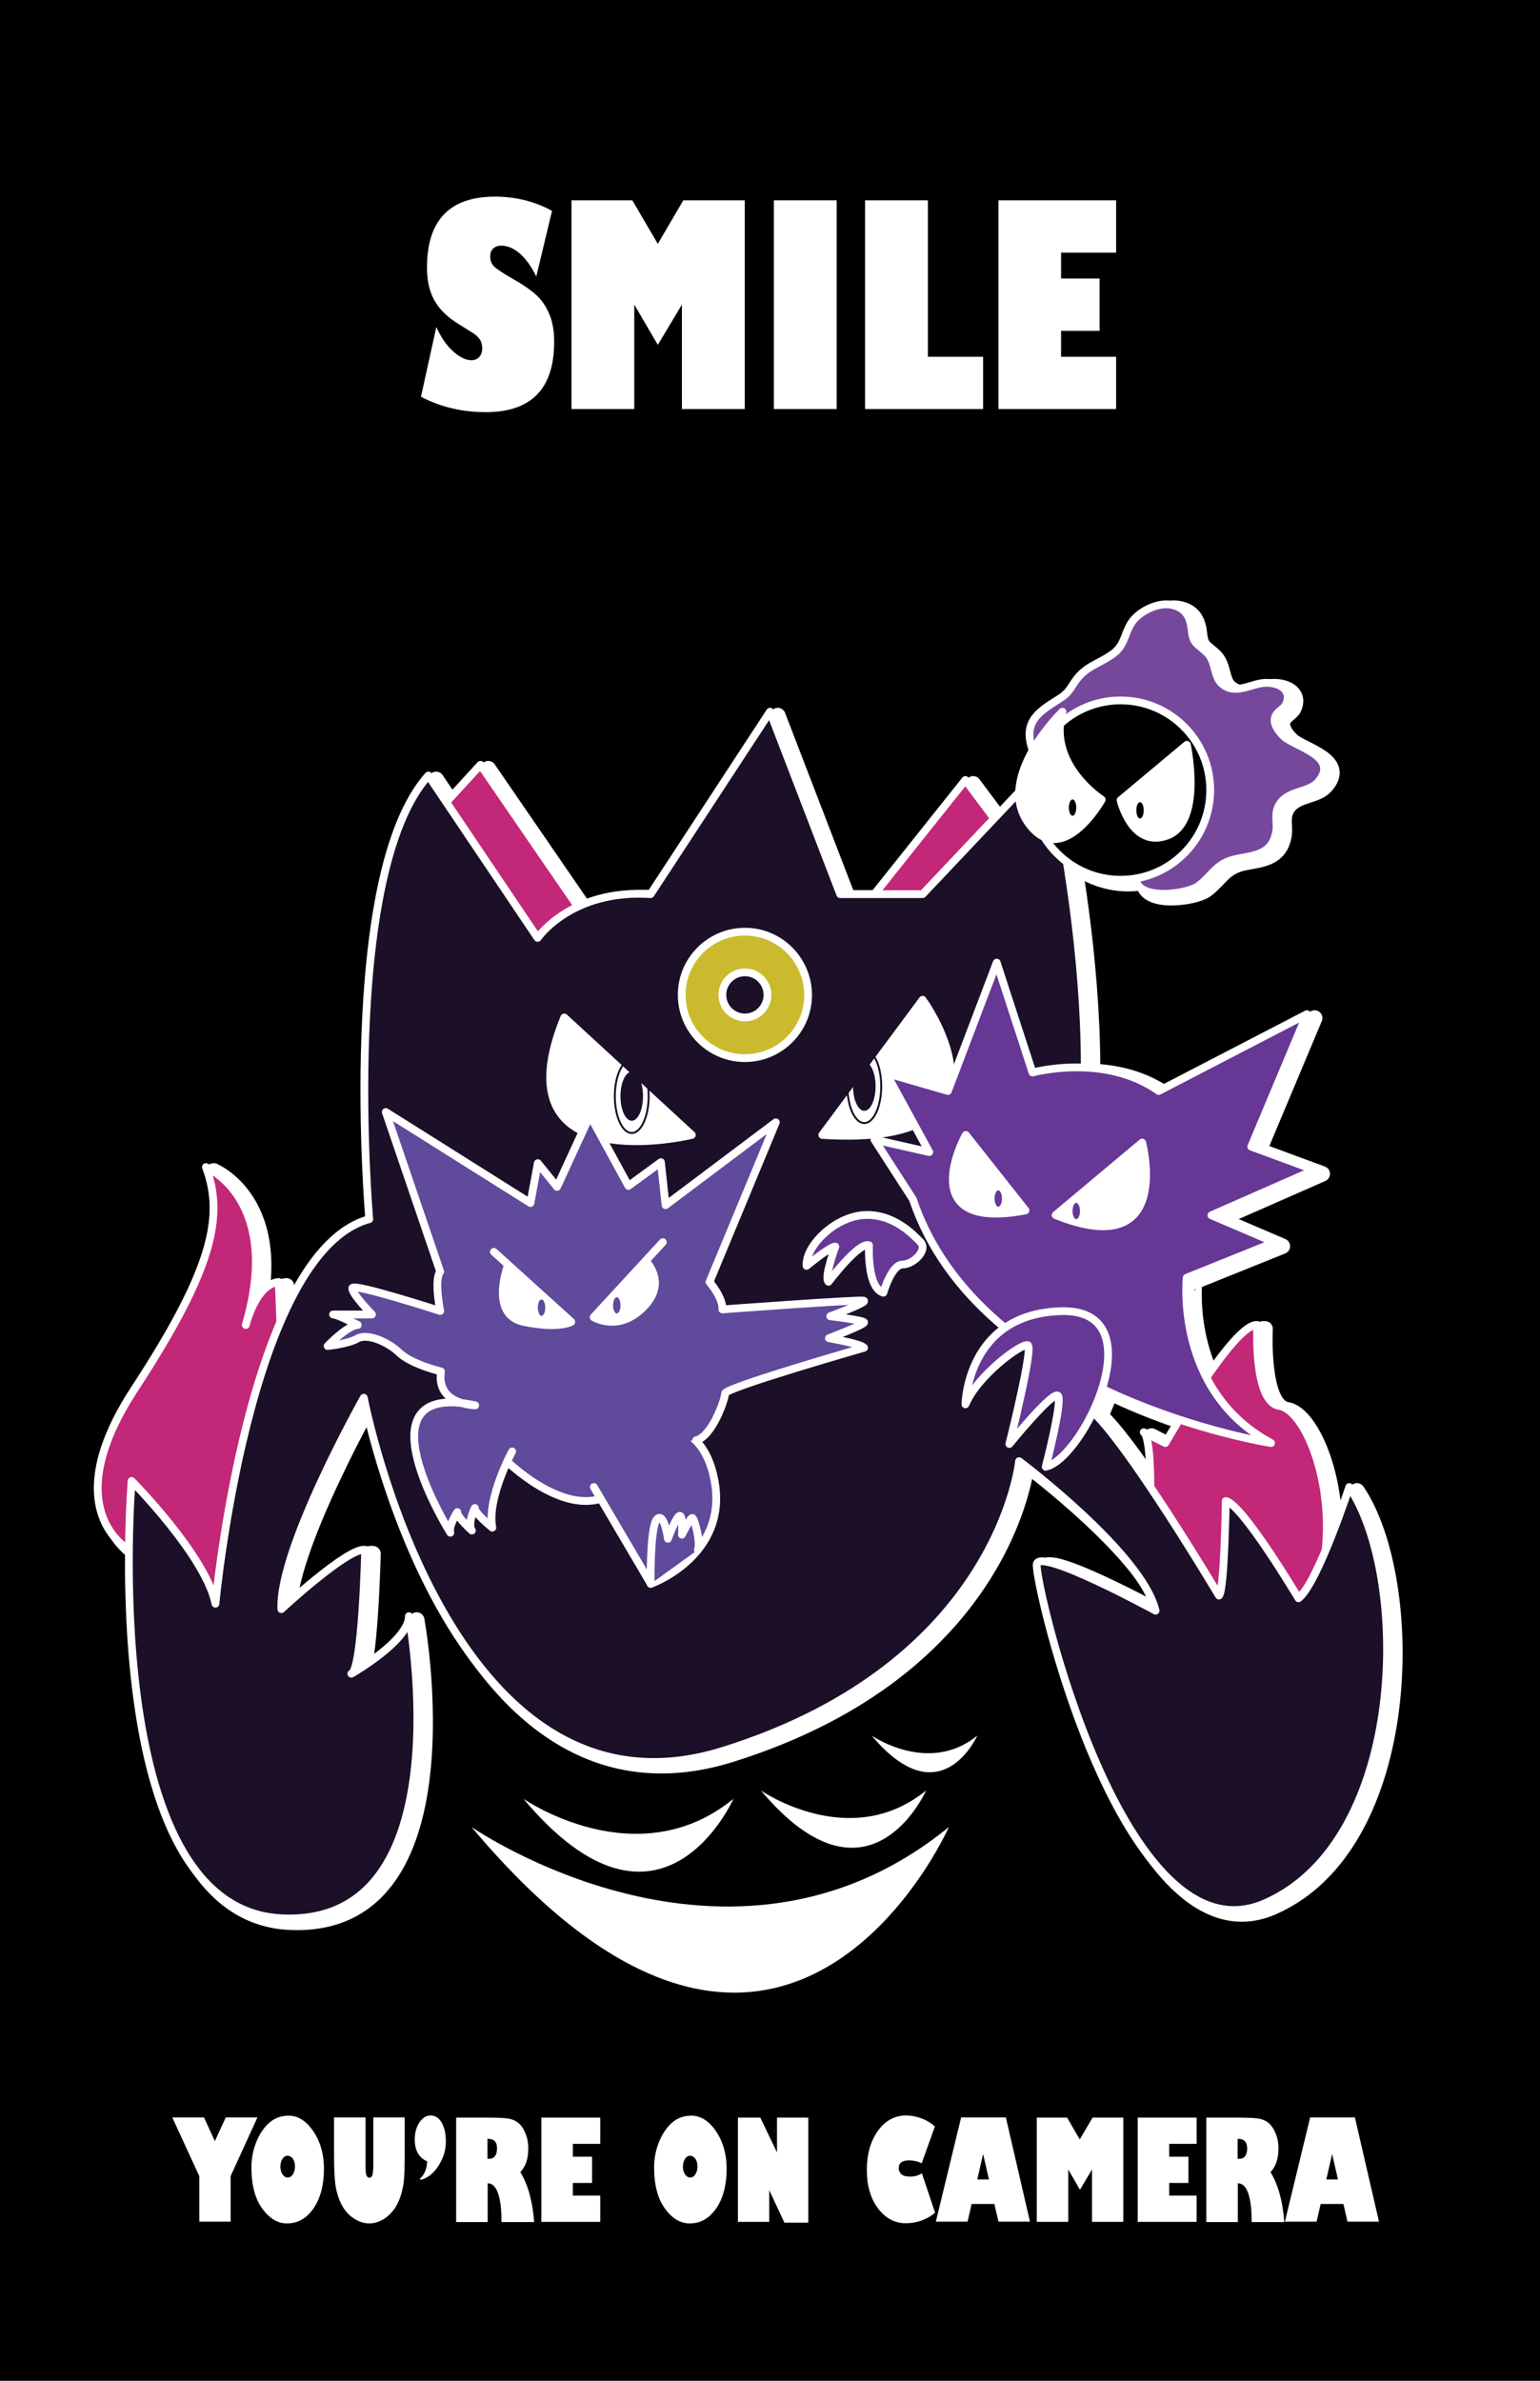 <svg xmlns="http://www.w3.org/2000/svg" xmlns:xlink="http://www.w3.org/1999/xlink" style="enable-background:new 0 0 792 1224" x="0" y="0" version="1.1" viewBox="0 0 792 1224" xml:space="preserve"><style type="text/css">.st0,.st1{fill:#fff;stroke:#fff;stroke-width:8}.st0{stroke-linecap:round;stroke-linejoin:round;stroke-miterlimit:5}.st1{stroke-miterlimit:10}.st2{fill:#c22778}.st2,.st3,.st4,.st5{stroke:#fff;stroke-width:4;stroke-linecap:round;stroke-linejoin:round;stroke-miterlimit:5}.st3{fill:#1b1028}.st4{fill:#cbba2d}.st5{fill:#fff}.st6,.st7{fill:#5f4a9b}.st7,.st8{stroke:#fff;stroke-width:4;stroke-linecap:round;stroke-linejoin:round;stroke-miterlimit:5}.st8{fill:#663795}.st9{fill:#76489c}.st10,.st9{stroke:#fff;stroke-width:4;stroke-linecap:round;stroke-linejoin:round;stroke-miterlimit:5}.st11{fill:#fff}.st12{fill:#663795}.st13{fill:#1b1028}.st14{stroke:#1b1028;stroke-miterlimit:10}.st14,.st15{fill:none}</style><g id="bg"><rect width="792" height="1224"/></g><g id="shadow"><g><path d="M70.4,798.8c0,0-38.1-20.2,2.8-82.7s45.9-89.4,36.7-114.1c0,0,39.5,16.3,20.5,81.2c0,0,5.1-21.1,16.9-22.1 c0,0,4.9,88.5-4.9,108.2c-9.9,19.8-25.4,78.4-25.4,78.4L70.4,798.8z" class="st0"/><polyline points="233.5 414.4 251.1 395.2 301.2 468.1 263.1 510.6" class="st0"/><polyline points="453.7 461.7 500.5 403 515.3 422.8 479.1 488.8" class="st0"/><path d="M595.6,766.5c0,0,0.3-25.4-3.4-28.2l11.1,5.6c0,0,35.3-62,47.3-60.7c0,0-2.1,39.5,11.3,41.6 c13.4,2.1,28.9,40.2,23.3,78.4c-5.6,38.1-72.7,24-72.7,24L595.6,766.5z" class="st0"/><path d="M559.4,724.2c11.3-2.9,71.5,98.1,71.5,98.1c2.8-2.1,3.5-48.6,3.5-48.6c8.5,1.5,37.4,50,37.4,50 c9.9-7.8,26.1-57.2,26.1-57.2c31.1,45.9,30.4,181.4-43.1,213.9c-73.4,32.5-119.3-165.9-117.7-174.4c1.6-8.5,61.1,24,61.1,24 c-7.1-29.6-70.2-76.9-70.2-76.9s-10.2,104.5-152.1,148.9S191.1,720.6,191.1,720.6s-43.8,77.6-42.4,108.7c0,0,34.6-32.1,43.1-30.5 c0,0-1.4,61.6-7.1,63.7c0,0,29.6-16.9,29.6-29.6c0,0,29.6,160.2-65.7,155.3c-95.3-4.9-76.9-224.8-76.9-224.8s38.1,38.4,43.1,63.1 c0,0,16.9-180.9,79.1-197.7c0,0-15.5-176.7,30.4-228.1l56.2,83.5c0,0,17.2-25.2,58.1-22.5l61.4-93.8l36.1,93.8h42.4l64.2-67.9 c0,0,40.2,166.1,4.2,251.8" class="st0"/><path d="M387.1,481c-17.9,0-32.5,14.5-32.5,32.5c0,17.9,14.5,32.5,32.5,32.5c17.9,0,32.5-14.5,32.5-32.5 C419.5,495.5,405,481,387.1,481z M387.1,525.1c-6.4,0-11.6-5.2-11.6-11.6c0-6.4,5.2-11.6,11.6-11.6s11.6,5.2,11.6,11.6 C398.7,519.9,393.5,525.1,387.1,525.1z" class="st0"/><path d="M294.2,525.1l65.6,60.4C359.8,585.5,259.6,609.8,294.2,525.1z" class="st0"/><path d="M426.9,585.5l51.6-69.5C478.4,515.9,534.2,592.2,426.9,585.5z" class="st0"/><polygon points="252.9 751.1 315.3 773.7 355.8 725.8" class="st1"/><path d="M264.5,753.1c0,0,26.8,26.5,48.7,19.4" class="st0"/><path d="M309.4,766.5l29.3,49.8c0,0,39.9-14.3,32.8-52.9c-7.1-38.5-39.9-26.2-39.9-26.2" class="st0"/><path d="M267.4,748.2c0,0-13.1,24-10.2,39.2c0,0-9.4-7.6-9-10.1c0,0-4,7.9-1.5,11.6c0,0-7.9-7.1-7.5-9.5 c0,0-4.7,7.2-3.6,10.6c0,0-49.3-78.7,12.8-65.5c0,0-20.2-0.2-17.6-17.4c0,0-15.1-3.6-21.4-9.6c-6.3-6-16.7-10.1-21.6-7.3 s-15.3,3.8-15.3,3.8s10.1-10.6,15.5-10.8c0,0-10.8-5.6-12.7-5.4l20,0c0,0-10.8-11.1-10.1-13.6c0.7-2.6,45.2,11.8,45.2,11.8 s-3.3-16.2,0-20.2l-28-82.1l74.4,46.8l3.8-20.5l9.9,12.2l16.9-36.7l19.8,36.2l16.7-12.2l2.4,22.1l56.7-42.6l-34.1,82.1 c0,0,7.1,8.2,6.6,14.1c0,0,70.1-5.2,72.7-4.5c2.6,0.7-17.2,8-17.2,8s16.7,2,17.4,3.1c0.7,1.1-18.1,8.2-18.1,8.2s16.5,2.8,18.1,4.9 c0,0-71.5,20.5-71.5,23.5s-6.6,22.1-14.9,24.1" class="st0"/><path d="M336.1,650.3c2.7,3,9.7,12.4-1,23.5c-12.9,13.4-25.8,5.4-25.8,5.4l35.6-38.6" class="st0"/><path d="M335.1,649.4" class="st0"/><path d="M265.3,652.2c-1.3,3.7-8.6,25.9,8,29.4c18.1,3.8,24.5,0,24.5,0l-39.8-36" class="st0"/><path d="M265.5,651.7" class="st0"/><path d="M338.6,816.3c0,0-0.4-30,3.4-33.4c3.7-3.4,5.5,10.2,5.5,10.2s4.2-11.3,6-11.8s1.2,9.7,1.2,9.7 s4.2-8.5,5.3-8.6c1.1-0.2,4.5,12.7,2.9,16.4" class="st0"/><path d="M657.7,743.9c0,0-150-23.3-184.2-125.3l-19.8-30.7l28.2,6.4l-22.2-40.6l31.8,9.2l25.1-66l18.4,56.5 c0,0,37.1-10.2,64.9,9.5l76.2-39.5l-28.6,68.1l32.5,12L627,626.8l32.5,13.9l-45.2,18.2C614.3,658.9,607.9,717.1,657.7,743.9z" class="st0"/><path d="M500.5,724c0,0,0.7-46.7,49.4-47.9s11.3,75.8-8.1,80c0,0,8.5-32.7,6.4-36.4c-2.1-3.6-25.1,24.7-25.1,24.7 s12.4-49.4,9.5-50.8C529.8,692.2,506.9,708.8,500.5,724z" class="st0"/><path d="M458.3,666.6c0,0,4.2-14.5,9.9-14.5c5.6,0,13.1-7.5,9.2-11.5s-14.1-14.9-29.3-13.9 c-15.2,1.1-30,16.2-29.3,26.1c0,0,12.4-10.2,14.8-9.9c0,0-6,16.1-3.5,18.1c0,0,15.5-20.6,20.8-18.8 C450.9,642.3,449.8,664.2,458.3,666.6z" class="st0"/><path d="M546.9,626.7l44.5-37.3C591.4,589.4,607.9,651.3,546.9,626.7z" class="st0"/><path d="M531.4,624.3l-30.7-38.8C500.6,585.5,472.8,635.6,531.4,624.3z" class="st0"/><path d="M535.1,387.8c-5.1-14.4,2.4-19.5,13.5-26.4c4.5-2.8,5.3-4.6,8.1-8.8c5.5-8.2,12.1-9,19.5-14.3 c6.2-4.4,6-10.3,9.6-16c3.8-5.9,13.5-10.7,20.4-9.4c7.3,1.3,10,6.2,10.6,12.7c0.8,7.7,2.8,6.9,8.1,12.1c4.4,4.4,3.3,11.9,7.3,15.6 c6.7,6.3,14.9,0.3,21.9-0.2c6.7-0.5,14.5,2.9,11.5,10.5c-1.2,3.2-5.3,4.1-6,7.7c-0.7,3.5,2.6,7.4,4.9,9.5 c5.9,5.2,28.8,10.3,17.3,23.3c-4.8,5.4-14.4,4.2-19.2,10.6c-4,5.3-1.1,10.2-2.5,16c-2.5,10.7-11.3,11.1-20,12.8 c-10.4,2.1-12.1,7.9-19.4,13.7c-5.8,4.7-32.5,8.1-32.5-3.8" class="st0"/><circle cx="580.3" cy="408.2" r="46.1" class="st0"/><path d="M570.6,413.1c0,0-28-17.9-20.2-45.2c0,0-34.8,33.6-17.4,57.4C550.4,449.1,570.6,413.1,570.6,413.1z" class="st0"/><path d="M580.3,413.4l34.1-28.5c0,0,8.5,39.5-9.9,46.6C586.2,438.5,580.3,413.4,580.3,413.4z" class="st0"/><ellipse cx="282.5" cy="674.3" class="st1" rx="1.9" ry="4.2"/><ellipse cx="321.2" cy="673.1" class="st1" rx="1.9" ry="4.2"/><ellipse cx="517.4" cy="618.2" class="st1" rx="1.9" ry="4.2"/><ellipse cx="557.5" cy="624.6" class="st1" rx="1.9" ry="4.2"/><ellipse cx="555.6" cy="417.2" class="st1" rx="1.9" ry="4.2"/><ellipse cx="590.3" cy="418.6" class="st1" rx="1.9" ry="4.2"/><g><ellipse cx="448.5" cy="560.5" class="st1" rx="5.8" ry="12.6"/><ellipse cx="448.5" cy="560.5" class="st1" rx="8.7" ry="18.9"/></g><g><ellipse cx="328.9" cy="565.6" class="st1" rx="5.8" ry="12.6"/><ellipse cx="328.9" cy="565.6" class="st1" rx="8.7" ry="18.9"/></g></g></g><g id="mega_gengar"><path d="M66.4,796.8c0,0-38.1-20.2,2.8-82.7s45.9-89.4,36.7-114.1c0,0,39.5,16.3,20.5,81.2c0,0,5.1-21.1,16.9-22.1 c0,0,4.9,88.5-4.9,108.2c-9.9,19.8-25.4,78.4-25.4,78.4L66.4,796.8z" class="st2"/><polyline points="229.5 412.4 247.1 393.2 297.2 466.1 259.1 508.6" class="st2"/><polyline points="449.7 459.7 496.5 401 511.3 420.8 475.1 486.8" class="st2"/><path d="M591.6,764.5c0,0,0.3-25.4-3.4-28.2l11.1,5.6c0,0,35.3-62,47.3-60.7c0,0-2.1,39.5,11.3,41.6 c13.4,2.1,28.9,40.2,23.3,78.4c-5.6,38.1-72.7,24-72.7,24L591.6,764.5z" class="st2"/><path d="M555.4,722.2c11.3-2.9,71.5,98.1,71.5,98.1c2.8-2.1,3.5-48.6,3.5-48.6c8.5,1.5,37.4,50,37.4,50 c9.9-7.8,26.1-57.2,26.1-57.2c31.1,45.9,30.4,181.4-43.1,213.9S531.6,812.5,533.2,804.1c1.6-8.5,61.1,24,61.1,24 c-7.1-29.6-70.2-76.9-70.2-76.9s-10.2,104.5-152.1,148.9S187.1,718.6,187.1,718.6s-43.8,77.6-42.4,108.7c0,0,34.6-32.1,43.1-30.5 c0,0-1.4,61.6-7.1,63.7c0,0,29.6-16.9,29.6-29.6c0,0,29.6,160.2-65.7,155.3c-95.3-4.9-76.9-224.8-76.9-224.8s38.1,38.4,43.1,63.1 c0,0,16.9-180.9,79.1-197.7c0,0-15.5-176.7,30.4-228.1l56.2,83.5c0,0,17.2-25.2,58.1-22.5l61.4-93.8l36.1,93.8h42.4l64.2-67.9 c0,0,40.2,166.1,4.2,251.8" class="st3"/><path d="M383.1,479c-17.9,0-32.5,14.5-32.5,32.5c0,17.9,14.5,32.5,32.5,32.5c17.9,0,32.5-14.5,32.5-32.5 C415.5,493.5,401,479,383.1,479z M383.1,523.1c-6.4,0-11.6-5.2-11.6-11.6s5.2-11.6,11.6-11.6s11.6,5.2,11.6,11.6 S389.5,523.1,383.1,523.1z" class="st4"/><path d="M290.2,523.1l65.6,60.4C355.8,583.5,255.6,607.8,290.2,523.1z" class="st5"/><path d="M422.9,583.5l51.6-69.5C474.4,513.9,530.2,590.2,422.9,583.5z" class="st5"/><polygon points="248.9 749.1 311.3 771.7 351.8 723.8" class="st6"/></g><g id="gengar"><path d="M260.5,751.1c0,0,26.8,26.5,48.7,19.4" class="st7"/><path d="M305.4,764.5l29.3,49.8c0,0,39.9-14.3,32.8-52.9c-7.1-38.5-39.9-26.2-39.9-26.2" class="st7"/><path d="M263.4,746.2c0,0-13.1,24-10.2,39.2c0,0-9.4-7.6-9-10.1c0,0-4,7.9-1.5,11.6c0,0-7.9-7.1-7.5-9.5 c0,0-4.7,7.2-3.6,10.6c0,0-49.3-78.7,12.8-65.5c0,0-20.2-0.2-17.6-17.4c0,0-15.1-3.6-21.4-9.6c-6.3-6-16.7-10.1-21.6-7.3 c-4.9,2.8-15.3,3.8-15.3,3.8s10.1-10.6,15.5-10.8c0,0-10.8-5.6-12.7-5.4l20,0c0,0-10.8-11.1-10.1-13.6c0.7-2.6,45.2,11.8,45.2,11.8 s-3.3-16.2,0-20.2l-28-82.1l74.4,46.8l3.8-20.5l9.9,12.2l16.9-36.7l19.8,36.2l16.7-12.2l2.4,22.1l56.7-42.6l-34.1,82.1 c0,0,7.1,8.2,6.6,14.1c0,0,70.1-5.2,72.7-4.5c2.6,0.7-17.2,8-17.2,8s16.7,2,17.4,3.1c0.7,1.1-18.1,8.2-18.1,8.2s16.5,2.8,18.1,4.9 c0,0-71.5,20.5-71.5,23.5s-6.6,22.1-14.9,24.1" class="st7"/><path d="M332.1,648.3c2.7,3,9.7,12.4-1,23.5c-12.9,13.4-25.8,5.4-25.8,5.4l35.6-38.6" class="st5"/><path d="M331.1,647.4" class="st7"/><path d="M261.3,650.2c-1.3,3.7-8.6,25.9,8,29.4c18.1,3.8,24.5,0,24.5,0l-39.8-36" class="st5"/><path d="M261.5,649.7" class="st7"/><path d="M334.6,814.3c0,0-0.4-30,3.4-33.4c3.7-3.4,5.5,10.2,5.5,10.2s4.2-11.3,6-11.8c1.8-0.5,1.2,9.7,1.2,9.7 s4.2-8.5,5.3-8.6c1.1-0.2,4.5,12.7,2.9,16.4" class="st7"/></g><g id="haunter"><path d="M653.7,741.9c0,0-150-23.3-184.2-125.3l-19.8-30.7l28.2,6.4l-22.2-40.6l31.8,9.2l25.1-66l18.4,56.5 c0,0,37.1-10.2,64.9,9.5l76.2-39.5l-28.6,68.1l32.5,12L623,624.8l32.5,13.9l-45.2,18.2C610.3,656.9,603.9,715.1,653.7,741.9z" class="st8"/><path d="M496.5,722c0,0,0.7-46.7,49.4-47.9s11.3,75.8-8.1,80c0,0,8.5-32.7,6.4-36.4c-2.1-3.6-25.1,24.7-25.1,24.7 s12.4-49.4,9.5-50.8C525.8,690.2,502.9,706.8,496.5,722z" class="st8"/><path d="M454.3,664.6c0,0,4.2-14.5,9.9-14.5c5.6,0,13.1-7.5,9.2-11.5s-14.1-14.9-29.3-13.9 c-15.2,1.1-30,16.2-29.3,26.1c0,0,12.4-10.2,14.8-9.9c0,0-6,16.1-3.5,18.1c0,0,15.5-20.6,20.8-18.8 C446.9,640.3,445.8,662.2,454.3,664.6z" class="st8"/><path d="M542.9,624.7l44.5-37.3C587.4,587.4,603.9,649.3,542.9,624.7z" class="st5"/><path d="M527.4,622.3l-30.7-38.8C496.6,583.5,468.8,633.6,527.4,622.3z" class="st5"/></g><g id="gastly"><path d="M531.1,385.8c-5.1-14.4,2.4-19.5,13.5-26.4c4.5-2.8,5.3-4.6,8.1-8.8c5.5-8.2,12.1-9,19.5-14.3 c6.2-4.4,6-10.3,9.6-16c3.8-5.9,13.5-10.7,20.4-9.4c7.3,1.3,10,6.2,10.6,12.7c0.8,7.7,2.8,6.9,8.1,12.1c4.4,4.4,3.3,11.9,7.3,15.6 c6.7,6.3,14.9,0.3,21.9-0.2c6.7-0.5,14.5,2.9,11.5,10.5c-1.2,3.2-5.3,4.1-6,7.7c-0.7,3.5,2.6,7.4,4.9,9.5 c5.9,5.2,28.8,10.3,17.3,23.3c-4.8,5.4-14.4,4.2-19.2,10.6c-4,5.3-1.1,10.2-2.5,16c-2.5,10.7-11.3,11.1-20,12.8 c-10.4,2.1-12.1,7.9-19.4,13.7c-5.8,4.7-32.5,8.1-32.5-3.8" class="st9"/><circle cx="576.3" cy="406.2" r="46.1" class="st10"/><path d="M566.6,411.1c0,0-28-17.9-20.2-45.2c0,0-34.8,33.6-17.4,57.4C546.4,447.1,566.6,411.1,566.6,411.1z" class="st5"/><path d="M576.3,411.4l34.1-28.5c0,0,8.5,39.5-9.9,46.6C582.2,436.5,576.3,411.4,576.3,411.4z" class="st5"/></g><g id="smile"><path d="M242.5,939.3c0,0,132.7,92,245.5,0C488,939.3,403.3,1130.9,242.5,939.3z" class="st11"/><path d="M448.3,892.3c0,0,29.4,20.4,54.3,0C502.6,892.3,483.8,934.7,448.3,892.3z" class="st11"/><path d="M391.3,920.5c0,0,45.9,31.9,85,0C476.3,920.5,447,986.8,391.3,920.5z" class="st11"/><path d="M269.2,924.8c0,0,58.4,40.5,108,0C377.2,924.8,339.9,1009.1,269.2,924.8z" class="st11"/></g><g id="eyes"><ellipse cx="278.5" cy="672.3" class="st6" rx="1.9" ry="4.2"/><ellipse cx="317.2" cy="671.1" class="st6" rx="1.9" ry="4.2"/><ellipse cx="513.4" cy="616.2" class="st12" rx="1.9" ry="4.2"/><ellipse cx="553.5" cy="622.6" class="st12" rx="1.9" ry="4.2"/><ellipse cx="551.6" cy="415.2" rx="1.9" ry="4.2"/><ellipse cx="586.3" cy="416.6" rx="1.9" ry="4.2"/><g><ellipse cx="444.5" cy="558.5" class="st13" rx="5.8" ry="12.6"/><ellipse cx="444.5" cy="558.5" class="st14" rx="8.7" ry="18.9"/></g><g><ellipse cx="324.9" cy="563.6" class="st13" rx="5.8" ry="12.6"/><ellipse cx="324.9" cy="563.6" class="st14" rx="8.7" ry="18.9"/></g></g><g id="txt"><g><rect width="792" height="167.4" y="103" class="st15"/><path d="M224.4,168.1c2.3,5.2,5.1,9.3,8.5,12.4c3.4,3.1,6.6,4.7,9.6,4.7c1.6,0,3-0.6,4-1.7c1-1.1,1.5-2.6,1.5-4.4 c0-1.7-0.4-3.2-1.1-4.4c-0.8-1.2-1.9-2.3-3.4-3.3l-7.8-4.9c-5.7-3.5-9.8-7.5-12.3-12.1c-2.6-4.6-3.8-10.2-3.8-16.9 c0-24.3,11.7-36.4,35-36.4c10.5,0,20.3,2.4,29.3,7.3l-8.1,33.8c-2.4-5.1-5.3-9-8.4-11.8c-3.2-2.8-6.4-4.1-9.7-4.1 c-1.7,0-3,0.5-4.1,1.5c-1,1-1.5,2.3-1.5,4c0,2.2,0.7,3.9,2,5.2c1.3,1.3,4.5,3.4,9.5,6.3c5.2,2.9,9.2,5.7,12.1,8.3 c2.9,2.6,5.1,5.9,6.8,9.9c1.7,4,2.5,8.7,2.5,14.2c0,24.1-11.7,36.2-35.2,36.2c-12,0-23.1-2.6-33.3-7.9L224.4,168.1z" class="st11"/><path d="M326.2,210.3h-32.3V103h31.3l13.1,22.4l13.1-22.4H383v107.3h-32.3v-53.7l-12.4,20.7l-12.1-20.7V210.3z" class="st11"/><path d="M430.3,210.3h-32.3V103h32.3V210.3z" class="st11"/><path d="M505.6,210.3h-60.7V103h32.3v80.4h28.4V210.3z" class="st11"/><path d="M545.7,183.4H574v26.9h-60.5V103H574v26.9h-28.3v13.3h19.8v26.9h-19.8V183.4z" class="st11"/></g><g><rect width="792" height="132.3" x="2.7" y="1088.6" class="st15"/><path d="M118.6,1118.8v23.4h-16.1v-23.4l-13.9-30.2h16.3l5.6,12.2l5.6-12.2h16.3L118.6,1118.8z" class="st11"/><path d="M148.5,1087.7c4.8,0,9,2.7,12.7,8.1c3.6,5.4,5.4,11.8,5.4,19.2c0,8.4-1.8,15.1-5.3,20.3 c-3.6,5.2-8.1,7.8-13.7,7.8c-4.8,0-9-2.5-12.7-7.6c-3.7-5-5.6-12.1-5.6-21.2c0-4.4,0.8-8.7,2.4-12.8c1.6-4.1,3.8-7.4,6.6-10 C141.1,1089,144.5,1087.7,148.5,1087.7z M147.9,1108.3c-1,0-1.9,0.5-2.6,1.6c-0.7,1.1-1.1,2.4-1.1,4c0,1.6,0.4,3,1.1,4 s1.6,1.6,2.6,1.6c1.1,0,2-0.5,2.7-1.6c0.7-1,1.1-2.4,1.1-4.1c0-1.6-0.4-3-1.1-4C149.9,1108.9,149,1108.3,147.9,1108.3z" class="st11"/><path d="M192,1088.6h16.1v20c0,5.8-0.1,10-0.4,12.6s-0.8,5.3-1.8,8.2s-2.2,5.3-3.9,7.3c-1.6,2-3.5,3.6-5.6,4.7 c-2.1,1.1-4.2,1.7-6.4,1.7c-2.8,0-5.5-0.9-8.1-2.6c-2.6-1.7-4.7-4.1-6.2-7c-1.5-2.9-2.5-6.1-3.1-9.5c-0.5-3.4-0.8-8.5-0.8-15.3 v-20.1H188v24.9c0,2.2,0.1,3.7,0.4,4.7c0.3,0.9,0.8,1.4,1.5,1.4c0.9,0,1.4-0.5,1.7-1.6s0.4-3.3,0.4-6.7V1088.6z" class="st11"/><path d="M216.4,1120.7l-0.5-0.5c2.3-2,3.6-5,3.8-9c-4.3-1.9-6.4-5.6-6.4-11.3c0-3.4,0.8-6.3,2.4-8.7 c1.6-2.4,3.5-3.6,5.7-3.6c2.4,0,4.3,1.2,5.7,3.6c1.4,2.4,2.2,5.7,2.2,9.8c0,4.3-1.2,8.4-3.7,12.3 C223.1,1117.3,220.1,1119.7,216.4,1120.7z" class="st11"/><path d="M234.6,1142.3v-53.6h16.1c5.6,0,9.4,0.2,11.3,0.6c1.9,0.4,3.6,1.2,5,2.5c1.4,1.3,2.5,3.1,3.4,5.4 c0.9,2.3,1.3,4.7,1.3,7.3c0,5.4-1.4,9.4-4.1,12.2c4,6.6,6.3,15.1,7.1,25.7h-16.8v-0.5c0-6.3-0.6-11.1-1.8-14.4s-2.9-5-5.1-5h-0.2 v19.9H234.6z M251,1099.6h-0.3v10.3h0.4c1.6,0,2.7-0.4,3.4-1.3s1.1-2.2,1.1-4C255.7,1101.3,254.1,1099.6,251,1099.6z" class="st11"/><path d="M294.6,1128.8h14.1v13.5h-30.3v-53.6h30.3v13.5h-14.1v6.6h9.9v13.5h-9.9V1128.8z" class="st11"/><path d="M355.6,1087.7c4.8,0,9,2.7,12.7,8.1c3.6,5.4,5.4,11.8,5.4,19.2c0,8.4-1.8,15.1-5.3,20.3 c-3.6,5.2-8.1,7.8-13.7,7.8c-4.8,0-9-2.5-12.7-7.6c-3.7-5-5.6-12.1-5.6-21.2c0-4.4,0.8-8.7,2.4-12.8c1.6-4.1,3.8-7.4,6.6-10 C348.1,1089,351.6,1087.7,355.6,1087.7z M354.9,1108.3c-1,0-1.9,0.5-2.6,1.6c-0.7,1.1-1.1,2.4-1.1,4c0,1.6,0.4,3,1.1,4 s1.6,1.6,2.6,1.6c1.1,0,2-0.5,2.7-1.6c0.7-1,1.1-2.4,1.1-4.1c0-1.6-0.4-3-1.1-4C356.9,1108.9,356,1108.3,354.9,1108.3z" class="st11"/><path d="M395.6,1126v16.3h-16.1v-53.6H391l8.6,17.9v-17.9h16.1v54h-12.3L395.6,1126z" class="st11"/><path d="M474.1,1117.3l6.8,20.3c-1.4,1.3-3.5,2.6-6.2,3.7s-5.7,1.7-8.9,1.7c-5.7,0-10.5-2.6-14.3-7.7 c-3.8-5.1-5.7-11.7-5.7-19.7c0-8.1,1.9-14.8,5.7-20.1c3.8-5.3,8.7-7.9,14.5-7.9c2.6,0,5.2,0.5,7.9,1.5c2.7,1,5,2.4,6.9,4.2 l-6.8,18.9c-1.9-1-4-1.5-6.6-1.5c-3.4,0-5.2,1.3-5.2,4c0,1.3,0.5,2.3,1.4,3.1s2.2,1.2,3.8,1.2 C470.1,1119.2,472.3,1118.5,474.1,1117.3z" class="st11"/><path d="M499.7,1133.1l-2.1,9.1h-16.3l13-53.6h23l12.4,53.6h-16.2l-2.1-9.1H499.7z M502.6,1120.5h6l-3-13.1 L502.6,1120.5z" class="st11"/><path d="M549.3,1142.3h-16.1v-53.6h15.6l6.5,11.2l6.6-11.2h15.8v53.6h-16.1v-26.9l-6.2,10.4l-6-10.4V1142.3z" class="st11"/><path d="M601.3,1128.8h14.1v13.5h-30.3v-53.6h30.3v13.5h-14.1v6.6h9.9v13.5h-9.9V1128.8z" class="st11"/><path d="M620.4,1142.3v-53.6h16.1c5.6,0,9.4,0.2,11.3,0.6c1.9,0.4,3.6,1.2,5,2.5c1.4,1.3,2.5,3.1,3.4,5.4 s1.3,4.7,1.3,7.3c0,5.4-1.4,9.4-4.1,12.2c4,6.6,6.3,15.1,7.1,25.7h-16.8v-0.5c0-6.3-0.6-11.1-1.8-14.4s-2.9-5-5.1-5h-0.2v19.9 H620.4z M636.8,1099.6h-0.3v10.3h0.4c1.6,0,2.7-0.4,3.4-1.3s1.1-2.2,1.1-4C641.4,1101.3,639.9,1099.6,636.8,1099.6z" class="st11"/><path d="M679.2,1133.1l-2.1,9.1h-16.3l13-53.6h23l12.4,53.6H693l-2.1-9.1H679.2z M682.1,1120.5h6l-3-13.1 L682.1,1120.5z" class="st11"/></g></g></svg>